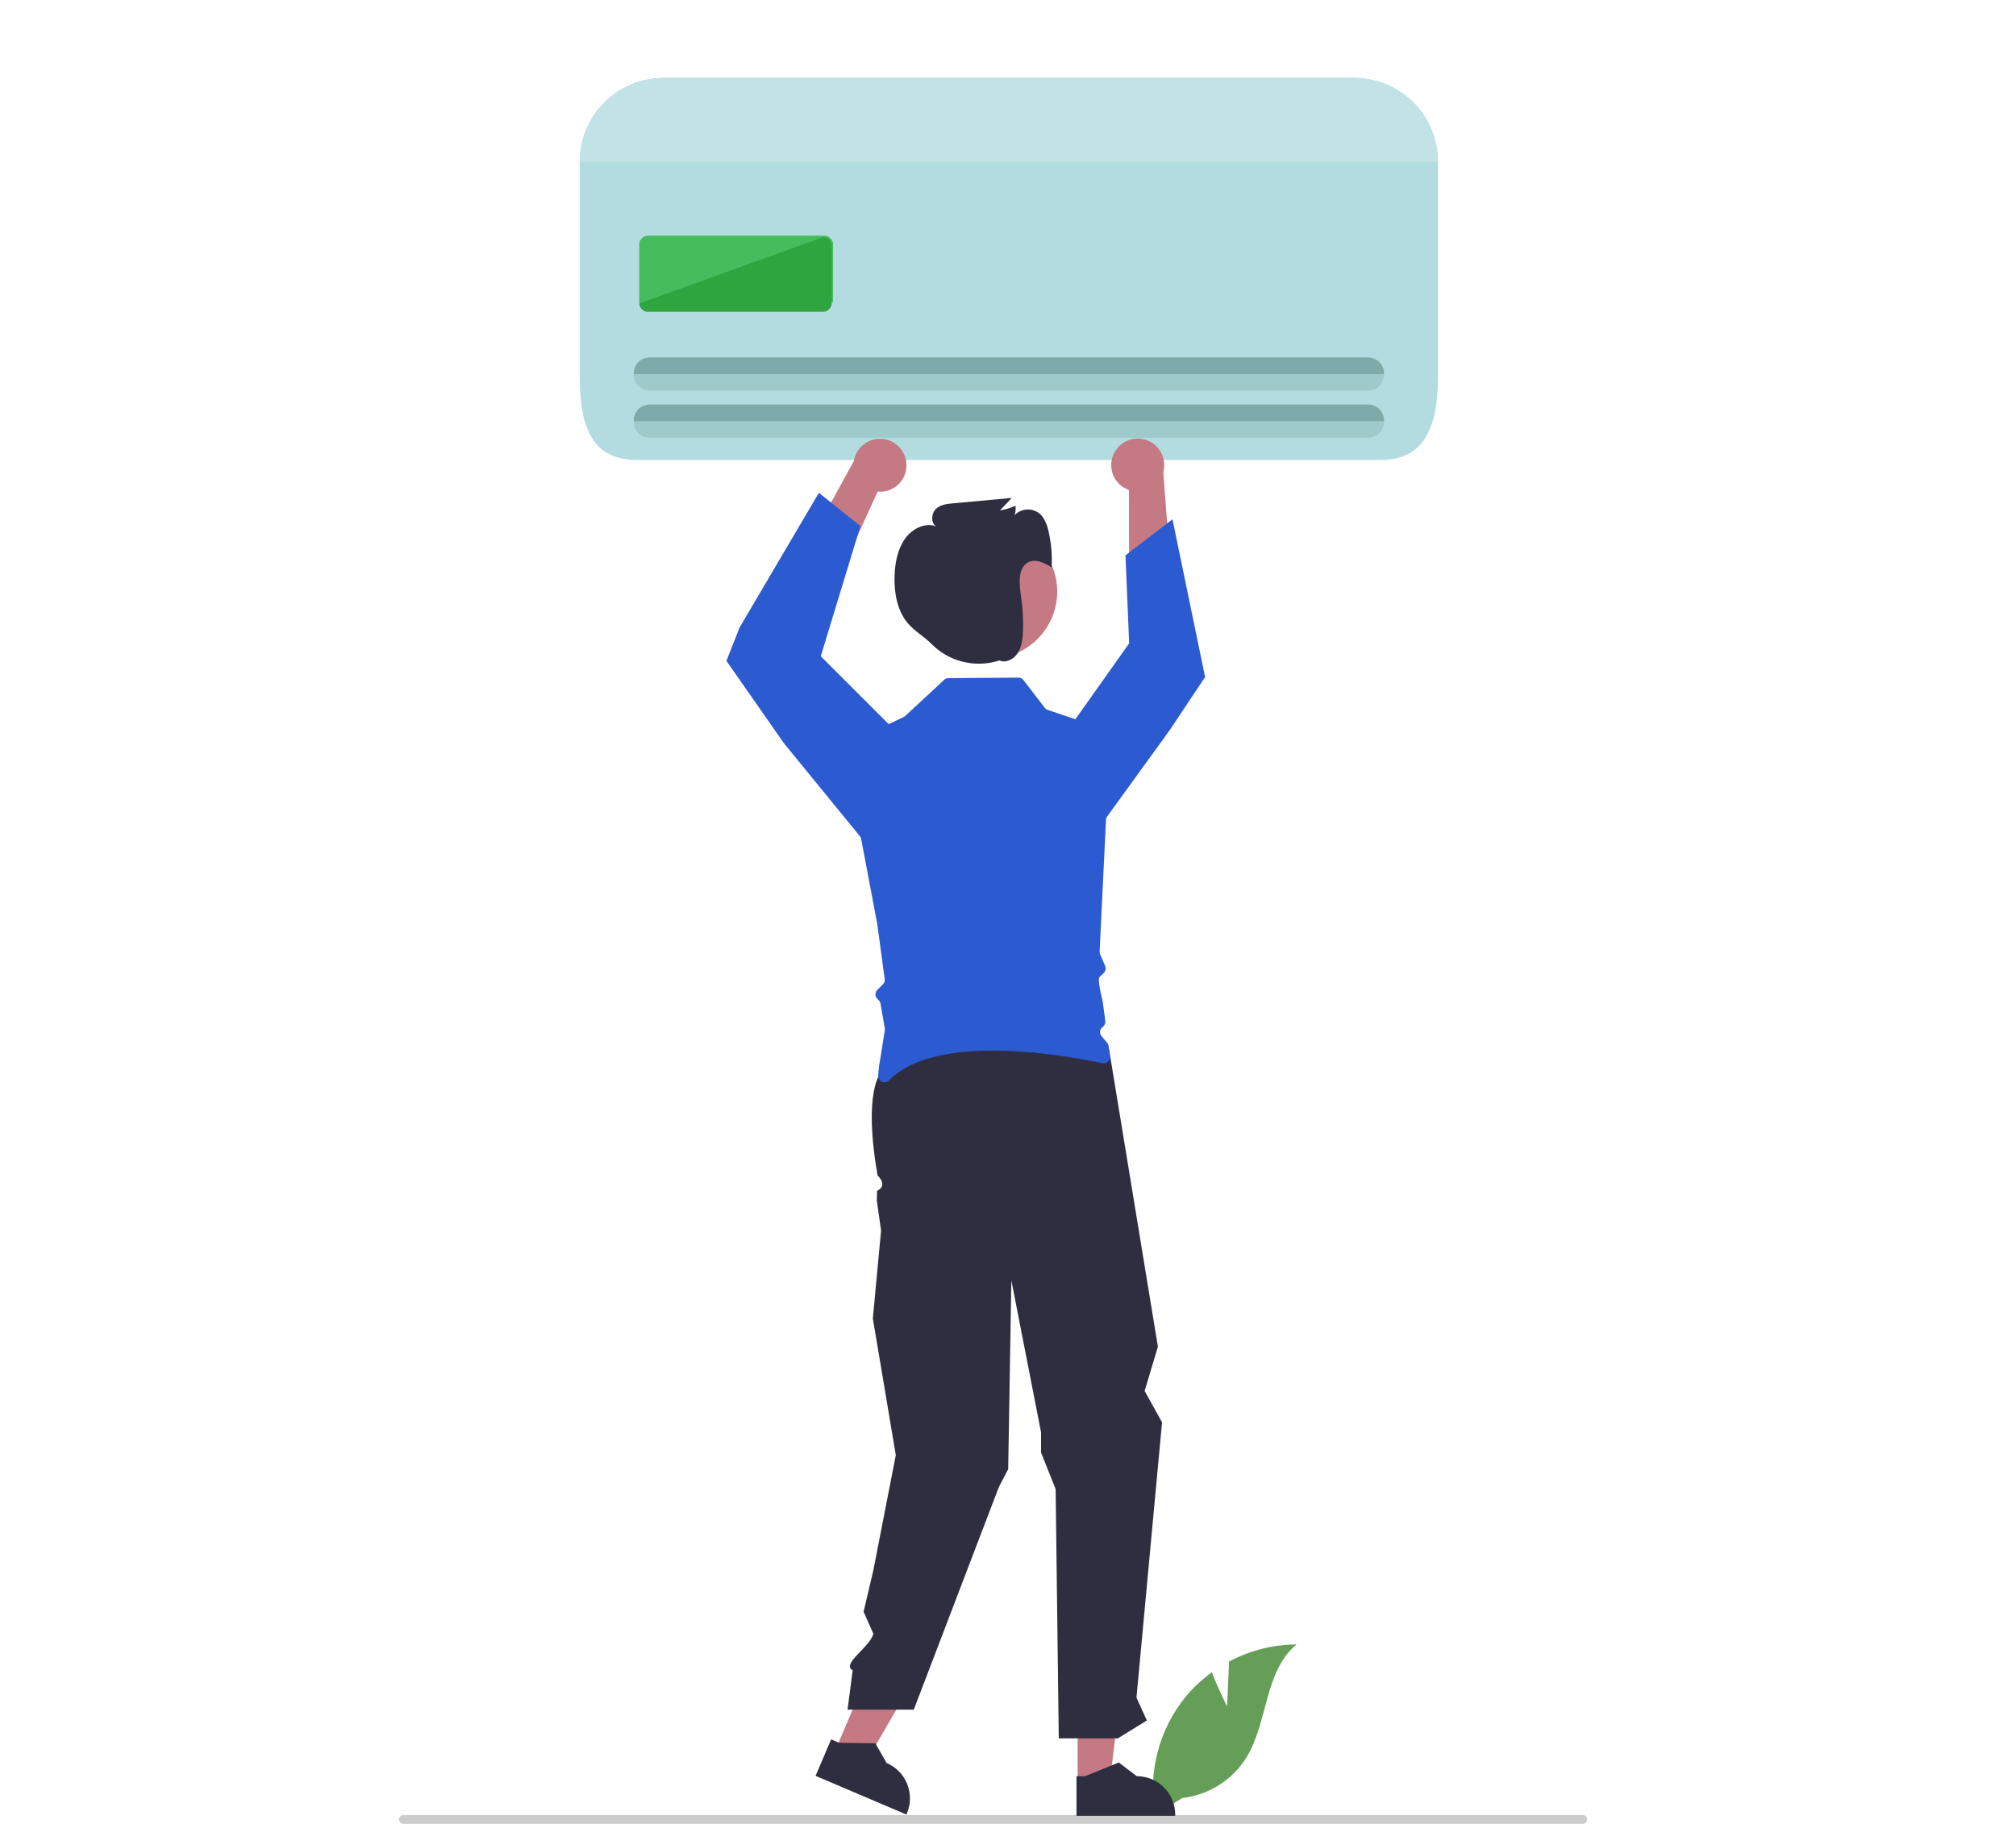 <svg width="1165" height="1054" viewBox="0 0 1165 1054" fill="none" xmlns="http://www.w3.org/2000/svg">
<g clip-path="url(#clip0_4_27)">
<path d="M917.196 1051.47C917.197 1051.8 917.132 1052.13 917.005 1052.44C916.878 1052.75 916.692 1053.03 916.456 1053.26C916.221 1053.5 915.941 1053.68 915.634 1053.81C915.326 1053.94 914.996 1054 914.664 1054L233.133 1054C232.462 1054 231.818 1053.73 231.343 1053.26C230.868 1052.78 230.601 1052.14 230.601 1051.47C230.601 1050.8 230.868 1050.15 231.343 1049.68C231.818 1049.2 232.462 1048.94 233.133 1048.94L914.664 1048.94C914.996 1048.94 915.326 1049 915.634 1049.13C915.941 1049.25 916.221 1049.44 916.456 1049.68C916.692 1049.91 916.878 1050.19 917.005 1050.5C917.132 1050.81 917.197 1051.14 917.196 1051.47V1051.47Z" fill="#CCCCCC"/>
<path d="M831 217C831 244.2 824.6 265.8 798.2 265.8H367.8C340.6 265.8 335 244.2 335 217V93.8C335 66.6 356.6 45 383.8 45H782.2C809.4 45 831 66.6 831 93.8V217Z" fill="#B3DCE0"/>
<path d="M335 93.8C335 66.6 356.6 45 383.8 45H782.2C809.4 45 831 66.6 831 93.8" fill="#C1E3E5"/>
<path d="M799.8 216.2C799.8 221.8 795.8 225.8 790.2 225.8H375.8C370.2 225.8 366.2 221.8 366.2 216.2C366.2 210.6 370.2 206.6 375.8 206.6H790.2C795.8 206.6 799.8 210.6 799.8 216.2Z" fill="#9ECACC"/>
<path d="M366.2 216.2C366.2 210.6 370.2 206.6 375.8 206.6H790.2C795.8 206.6 799.8 210.6 799.8 216.2" fill="#7EAAAA"/>
<path d="M799.8 243.4C799.8 249 795.8 253 790.2 253H375.8C370.2 253 366.2 249 366.2 243.4C366.2 237.8 370.2 233.8 375.8 233.8H790.2C795.8 233.8 799.8 237.8 799.8 243.4Z" fill="#9ECACC"/>
<path d="M366.2 243.4C366.2 237.8 370.2 233.8 375.8 233.8H790.2C795.8 233.8 799.8 237.8 799.8 243.4" fill="#7EAAAA"/>
<path d="M480.6 174.6C480.6 177 478.2 179.4 475.8 179.4H374.2C371.8 179.4 369.4 177 369.4 174.6V141C369.4 138.6 371.8 136.2 374.2 136.2H476.6C479 136.2 481.4 138.6 481.4 141V174.6H480.6Z" fill="#46BC5C"/>
<path d="M475.8 137C478.2 137 480.6 139.4 480.6 141.8V175.4C480.6 177.8 478.2 180.2 475.8 180.2H374.2C371.8 180.2 369.4 177.8 369.4 175.4" fill="#2FA53F"/>
<path d="M709.105 986.109L710.258 960.195C722.276 953.773 735.68 950.381 749.307 950.313C730.553 965.642 732.896 995.19 720.181 1015.8C716.166 1022.2 710.762 1027.62 704.37 1031.64C697.978 1035.67 690.761 1038.21 683.254 1039.07L667.56 1048.67C665.406 1036.67 665.881 1024.35 668.951 1012.54C672.022 1000.74 677.615 989.748 685.345 980.316C689.734 975.068 694.767 970.393 700.325 966.402C704.084 976.31 709.105 986.109 709.105 986.109Z" fill="#659e57"/>
<path id="right-hand" d="M644.063 261.381C642.98 263.323 642.335 265.479 642.175 267.698C642.015 269.916 642.343 272.143 643.137 274.221C643.931 276.298 645.171 278.177 646.769 279.724C648.368 281.271 650.286 282.449 652.389 283.174L652.481 337.24L675.916 321.733L672.236 272.769C673.221 269.156 672.846 265.307 671.183 261.952C669.519 258.597 666.682 255.969 663.209 254.565C659.737 253.161 655.87 253.08 652.341 254.336C648.812 255.592 645.867 258.099 644.063 261.381V261.381Z" fill="#C47983"/>
<path d="M481.683 1013.88L498.752 1021.16L534.931 958.799L509.738 948.067L481.683 1013.88Z" fill="#C47983"/>
<path d="M622.733 1030.03L641.285 1030.03L650.113 958.486L622.73 958.488L622.733 1030.03Z" fill="#C47983"/>
<path d="M622.08 1049.38L679.135 1049.38L679.135 1048.66C679.134 1042.77 676.794 1037.12 672.63 1032.96C668.465 1028.8 662.817 1026.46 656.927 1026.46L656.926 1026.46L646.504 1018.55L627.059 1026.46L622.079 1026.46L622.08 1049.38Z" fill="#2F2E41"/>
<path d="M471.303 1026.27L523.791 1048.63L524.074 1047.97C526.383 1042.55 526.445 1036.44 524.247 1030.98C522.048 1025.52 517.769 1021.15 512.352 1018.84L512.35 1018.84L505.863 1007.48L484.874 1007.14L480.293 1005.18L471.303 1026.27Z" fill="#2F2E41"/>
<path d="M640.933 606.605L669.131 778.255L661.457 803.834L671.526 821.95L656.739 981.048L662.741 994.259L645.97 1004.6L611.842 1004.6L610.031 860.568L601.601 839.421L601.601 827.766L584.44 739.939L582.609 849.009L577.131 859.574L528.049 988.022L489.781 988.022L492.74 965.228C485.884 961.757 503.034 951.615 504.682 944.11L499.047 931.436L504.682 907.494L517.661 840.911L504.4 761.964L509.15 711.149L506.677 693.766L506.864 688.145C506.864 688.145 513.406 685.622 507.159 679.324C498.511 630.313 509.15 619.677 509.15 619.677L551.731 594.763L640.933 606.605Z" fill="#2F2E41"/>
<path d="M523.778 267.724C523.96 269.941 523.654 272.171 522.881 274.257C522.109 276.342 520.888 278.233 519.305 279.796C517.722 281.359 515.815 282.556 513.719 283.303C511.624 284.049 509.39 284.327 507.175 284.118L484.705 333.296L469.793 309.482L493.417 266.432C494.016 262.736 495.951 259.388 498.855 257.022C501.758 254.656 505.429 253.438 509.172 253.597C512.914 253.756 516.468 255.282 519.16 257.886C521.852 260.49 523.495 263.99 523.778 267.724V267.724Z" fill="#C47983"/>
<path d="M572.263 380.551C593.622 380.551 610.936 363.241 610.936 341.889C610.936 320.537 593.622 303.227 572.263 303.227C550.905 303.227 533.591 320.537 533.591 341.889C533.591 363.241 550.905 380.551 572.263 380.551Z" fill="#C47983"/>
<path d="M489.976 429.744L522.212 414.35C522.544 414.191 522.851 413.983 523.121 413.733L545.623 392.867C546.291 392.248 547.167 391.9 548.078 391.893L588.517 391.591C589.081 391.587 589.638 391.713 590.145 391.96C590.651 392.207 591.094 392.568 591.438 393.015L603.745 409.01C604.184 409.581 604.782 410.009 605.464 410.241L639.004 421.63C639.755 421.885 640.402 422.378 640.848 423.033C641.294 423.688 641.514 424.47 641.476 425.262L635.451 549.876C635.424 550.429 635.524 550.981 635.742 551.49L638.623 558.21C638.917 558.895 638.995 559.654 638.845 560.384C638.694 561.114 638.323 561.78 637.782 562.292C636.927 563.101 635.967 564.035 635.347 564.721C634.1 566.099 636.76 576.893 637.157 578.467C637.19 578.599 637.216 578.733 637.234 578.868L638.722 590.028C638.81 590.685 638.717 591.353 638.453 591.961C638.189 592.569 637.765 593.094 637.226 593.48V593.48C636.815 593.773 636.47 594.148 636.212 594.581C635.954 595.015 635.788 595.497 635.726 595.998C635.663 596.498 635.705 597.006 635.849 597.49C635.993 597.973 636.236 598.421 636.562 598.806L639.824 602.659C640.276 603.192 640.564 603.843 640.657 604.535L641.438 610.395C641.517 610.975 641.455 611.564 641.257 612.115C641.06 612.665 640.732 613.16 640.303 613.557C639.874 613.954 639.356 614.243 638.792 614.398C638.228 614.552 637.635 614.569 637.063 614.447C616.8 610.078 541.385 596.17 513.723 624.35C513.2 624.893 512.523 625.26 511.783 625.403C511.043 625.545 510.277 625.455 509.59 625.145C508.904 624.835 508.33 624.321 507.947 623.672C507.565 623.023 507.393 622.272 507.454 621.521C507.655 618.479 508.039 615.452 508.604 612.456L511.305 595.363C511.367 594.966 511.364 594.562 511.295 594.166L508.825 580.02C508.696 579.28 508.341 578.598 507.81 578.067L506.981 577.239C506.642 576.9 506.373 576.497 506.19 576.055C506.007 575.612 505.912 575.137 505.912 574.658C505.912 574.179 506.007 573.704 506.19 573.262C506.373 572.819 506.642 572.417 506.981 572.078L510.21 568.85C510.607 568.453 510.907 567.969 511.087 567.437C511.267 566.905 511.321 566.338 511.246 565.781L506.957 534.046C506.948 533.982 506.938 533.919 506.926 533.856L487.963 433.715C487.813 432.924 487.929 432.105 488.293 431.387C488.658 430.669 489.249 430.091 489.976 429.744Z" fill="#2C5AD0"/>
<path d="M562.37 378.658C562.205 378.294 562.04 377.929 561.876 377.563C561.939 377.565 562.002 377.574 562.065 377.576L562.37 378.658Z" fill="#2F2E41"/>
<path id="right-arm" d="M635.826 477.355L676.052 421.813L696.401 391.256L677.542 300.085L650.381 320.944L652.518 371.783L616.158 423.084L635.826 477.355Z" fill="#2C5AD0"/>
<path d="M605.933 307.101C605.354 303.889 604.06 300.849 602.147 298.205C601.183 297.059 599.989 296.13 598.641 295.478C597.294 294.826 595.824 294.465 594.327 294.42C592.831 294.375 591.342 294.645 589.957 295.214C588.572 295.783 587.324 296.638 586.292 297.723C586.897 295.966 587.072 294.089 586.805 292.25C583.981 293.604 580.959 294.503 577.854 294.912L584.716 287.749L550.556 290.886C547.03 291.21 543.218 291.669 540.629 294.346C538.04 297.024 537.896 302.739 541.168 304.232C534.72 301.804 527.316 305.328 523.062 311.232C518.808 317.135 517.241 324.923 516.954 332.477C516.581 342.273 518.407 352.702 524.388 359.915C528.3 364.631 533.633 367.572 537.961 371.815C538.004 371.857 538.048 371.9 538.091 371.943C542.831 376.804 548.774 380.324 555.316 382.145C561.857 383.967 568.765 384.026 575.336 382.315C576.074 382.112 576.807 381.887 577.544 381.677C581.225 383.342 585.81 381.066 588.134 377.365C590.612 373.419 591.101 368.369 591.206 363.559C591.343 357.268 590.955 350.977 590.047 344.751C589.022 337.74 588.099 328.761 593.653 325.24C597.978 322.498 603.351 325.203 607.704 327.888C608.122 320.91 607.525 313.908 605.933 307.101Z" fill="#2F2E41"/>
<path d="M523.468 486.079L497.7 484.221L452.977 429.481L419.78 381.91L427.426 362.573L473.212 284.802L497.21 304.021L474.3 379.251L519.715 424.653L523.468 486.079Z" fill="#2C5AD0"/>
</g>
<defs>
<clipPath id="clip0_4_27">
<rect width="1165" height="1054" fill="white"/>
</clipPath>
</defs>
</svg>
